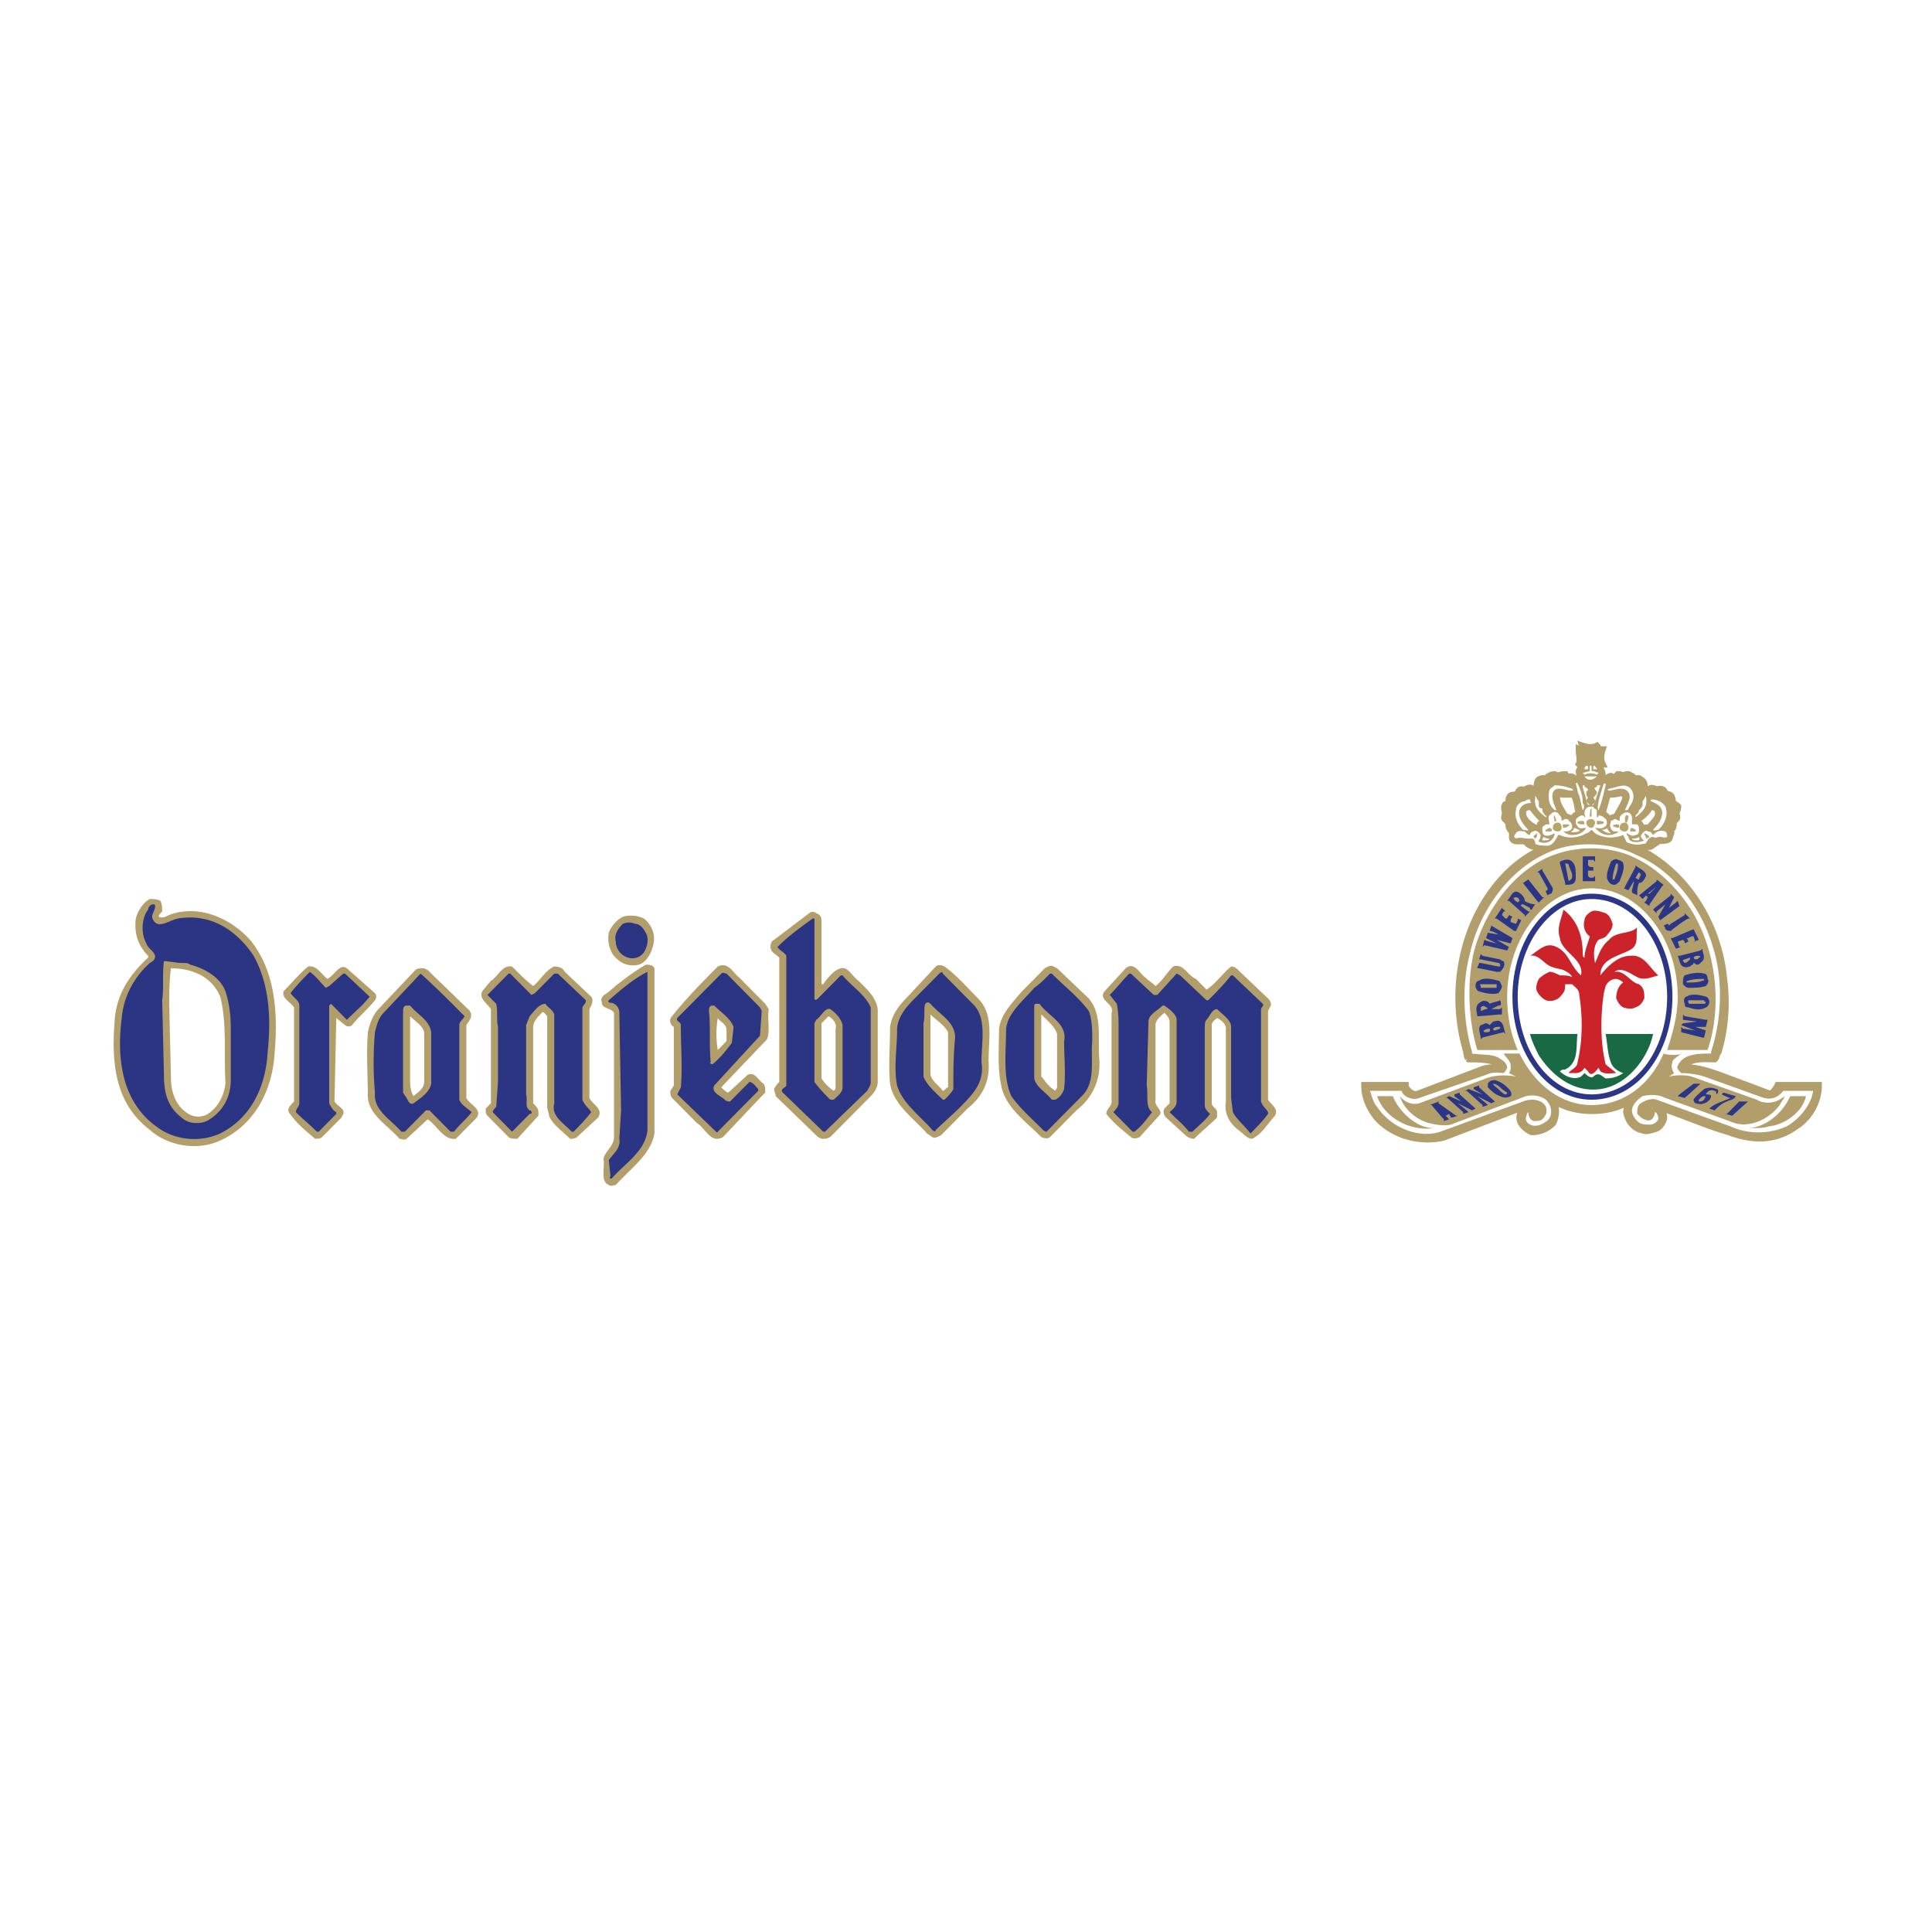<svg xmlns="http://www.w3.org/2000/svg" width="2500" height="2500" viewBox="0 0 192.756 192.756"><path fill-rule="evenodd" clip-rule="evenodd" fill="#fff" d="M0 0h192.756v192.756H0V0z"/><path d="M14.779 95.541v-.177c-1.053-1.063-1.404-2.304-1.229-3.722.176-.709.702-1.595 1.404-1.95.351 0 .702 0 1.052.177.175.354.175.709.175 1.063-.175.177-.351.354-.351.532.351.177.702 0 1.052-.177 2.807-1.063 5.964.177 8.069 2.481 2.456 3.012 2.807 7.088 2.456 11.165-.175 3.723-1.929 7.268-5.438 8.861-2.28 1.064-5.262.533-7.016-1.062-3.508-2.658-3.859-6.734-3.508-10.988.176-2.48 1.404-4.432 3.334-6.203zm2.104 4.607l.175 7.443c0 1.418.526 2.836 1.754 3.545.526.355 1.403.355 1.929 0 1.053-.709 1.579-1.771 1.754-3.012-.175-2.836.175-6.027-.526-8.686-.877-2.127-2.982-2.836-4.912-2.836-.174 1.244-.174 2.484-.174 3.546zM28.285 98.908c.877-.887 1.579-1.771 2.456-2.48.877-.178 1.403.885 1.93 1.24.701-.355 1.228-1.596 1.929-1.064l2.807 2.482c.175.178.175.531 0 .709-.702.885-1.579 1.594-2.28 2.48-.175.178-.526.178-.702 0l-.877-.709v.178l-.176 8.152c.351.531 1.053.709.877 1.24l-.175.355-1.93 1.949c-.175.178-.526.178-.702.178-1.052-.887-1.929-1.596-2.631-2.658-.175-.355.176-.709.526-1.064v-9.393c-.35-.53-1.227-.886-1.052-1.595z" fill-rule="evenodd" clip-rule="evenodd" fill="#b19e6a"/><path d="M30.916 96.959c.702.531 1.053 1.062 1.579 1.596l.351-.178 1.403-1.24h.176l2.456 2.303c-.702.887-1.579 1.596-2.28 2.305l-1.579-1.596-.175.178v9.748c.175.354.351.709.702.887v.176l-1.754 1.773h-.176c-.702-.709-1.403-1.24-2.104-1.949 0-.355.351-.533.351-.887v-9.748c0-.531-.526-.709-.877-1.24.524-.71 1.225-1.419 1.927-2.128z" fill-rule="evenodd" clip-rule="evenodd" fill="#2c3584"/><path d="M37.757 100.68l3.684-3.898c.176-.178.527-.178.877-.178l.351.178 4.21 4.076c.175.355.175.531 0 .887l-.351.531v7.268c.351.709 1.578 1.062 1.052 1.949l-2.105 2.127c-1.228.176-1.93-1.418-2.807-1.949l-2.105 1.949c-.175.176-.526 0-.702 0-1.052-1.242-2.982-2.305-3.157-4.076 0-2.127-.175-4.432 0-6.559.176-.887.527-1.772 1.053-2.305zm3.158.709v6.203c0 .533 0 1.242.351 1.773.351-.355 1.053-.709 1.053-1.418v-4.963c-.176-.709-.879-1.062-1.404-1.595zM48.983 97.846c.702-.355 1.052-1.596 2.105-1.418.702.709 1.403 1.418 2.104 1.949.702-.531 1.228-1.596 2.105-1.949.526 0 .877.176 1.052.531l2.631 2.48c.175.178.175.533 0 .887l-.176.354v8.863c.351.709 1.403 1.062.877 1.949l-2.105 1.949c-.175.178-.526.178-.702.178-.701-.709-1.754-1.418-2.104-2.305 0-.354-.176-.531-.176-.887v-9.039c-.175-.176-.351-.531-.526-.354-.351.354-.877.887-.877 1.418v7.621c.351.354.526.531.526.887v.354l-2.105 2.305c-.351 0-.702 0-.877-.178l-2.105-2.127c-.175-.178-.175-.354-.175-.709l.526-.531v-9.395c-.351-.531-1.228-1.062-.877-1.771l.879-1.062z" fill-rule="evenodd" clip-rule="evenodd" fill="#b19e6a"/><path d="M50.737 97.137h.175l2.105 2.127.351-.178 1.93-1.949h.351l2.807 2.658c0 .354-.176.354-.351.709v9.215c.175.533.702.887.877 1.242-.526.709-1.229 1.416-1.754 1.949h-.175c-.877-.887-2.105-1.596-1.754-2.836v-8.861c-.176-.533-.702-.709-.877-1.064-.702 0-1.228.887-1.579 1.24l-.351.887v6.912c.175.531-.176 1.24.351 1.596.175 0 .351.354 0 .354l-1.754 1.773-1.93-1.949c0-.178.176-.355.351-.533l.176-2.48v-5.494c-.176-.709 0-1.596-.176-2.305l-.877-.885 2.104-2.128z" fill-rule="evenodd" clip-rule="evenodd" fill="#2c3584"/><path d="M60.56 99.086c1.229-1.064 2.631-2.127 3.859-2.836.351 0 .701 0 .877.354v16.482c-.351 2.127-2.456 3.545-3.859 5.141-.176 0-.526.178-.702 0-.877-.355-.351-1.771-.526-2.658.175-.709 1.052-1.24 1.052-2.127v-12.406c-.351-.531-1.228-.355-1.228-1.062-.174-.357.176-.71.527-.888zM62.139 91.465c.526-.177 1.403-.177 2.104.177.877.709 1.229 1.772.877 2.836-.175.708-.701 1.594-1.403 1.772s-1.579 0-2.105-.532c-.702-.532-1.053-1.595-.877-2.658.176-.532.703-1.241 1.404-1.595z" fill-rule="evenodd" clip-rule="evenodd" fill="#b19e6a"/><path d="M60.736 99.795c1.228-1.064 2.456-2.127 3.859-2.836v15.773c-.175 2.127-2.28 3.367-3.508 4.785-.175.178-.351 0-.175-.178l-.175-1.594c.526-.709 1.228-1.242 1.053-2.127l.175-2.836-.175-9.748a.978.978 0 0 0-.527-.887c-.177-.174-.703.001-.527-.352zM62.139 92.174a1.486 1.486 0 0 1 1.228 0c.526 0 .877.532 1.053.886.351.531.175 1.418-.176 1.949-.351.532-1.052.709-1.578.532-.702-.177-1.228-.886-1.228-1.595-.176-.709.175-1.24.701-1.772z" fill-rule="evenodd" clip-rule="evenodd" fill="#2c3584"/><path d="M67.05 101.389c1.403-1.771 2.982-3.367 4.561-4.961 1.053-.532 1.579.709 2.105 1.062l2.631 2.658.351.531c-.175 1.064.176 2.127-.175 3.014l-4.561 4.785c.175.178.526.531.702.531l1.93-1.771c.702-.355 1.052.531 1.579.887.175.176.175.531.175.885l-.526.533-3.684 3.898c-1.228.709-1.754-.887-2.631-1.418l-2.456-2.48c-.175-.178-.175-.533-.175-.709l.351-.533v-5.848c-.352-.178-.527-.709-.177-1.064zm4.561 3.369l.877-.887v-1.064c0-.709-.702-.885-.877-1.24a9.763 9.763 0 0 0 0 3.191zM77.224 93.769l3.508-2.659c.175-.177.526-.177.702 0 .526.178.526.532.526.887V98.2h.175c.351-.531 1.052-1.418 1.754-1.596.702-.176 1.052.709 1.754 1.242.702.709 1.754 1.594 1.929 2.834v7.268c0 .531-.351 1.062-.702 1.418l-4.034 4.076c-.351.178-.526.178-.877.178l-.351-.178-4.21-4.076c0-.178-.175-.531-.175-.709.175-.355.351-.531.526-.709V95.541c-.351-.354-.877-.532-.877-1.063.002-.178.002-.532.352-.709zm4.736 8.329v5.494a4.12 4.12 0 0 0 1.228 1.242c.176-.178.176-.178.176-.355v-5.848c.175-.533-.351-1.064-.702-1.242l-.702.709zM127.217 111.314c-.703.709-1.229 1.771-2.281 2.305-.525 0-.877-.533-1.402-.887-.879-.709-1.404-1.596-1.229-2.836v-7.266c0-.533-.527-.887-.877-1.064-.176.178-.527.355-.527.709v7.799c0 .354.527.531.527.887v.531c-.701.709-1.578 1.418-2.281 2.127-.35 0-.701-.178-.877-.355l-1.93-1.771c-.174-.178-.35-.531-.174-.887l.525-.531v-8.152c0-.355-.352-.709-.525-.887-.352.354-.879.709-.879 1.24v7.443c-.174.709.879 1.064.352 1.596l-1.93 2.127c-.35.178-.701.178-.877 0-.877-.709-1.754-1.418-2.455-2.305 0-.531.525-.709.525-1.24v-8.861c.352-.887-1.402-1.24-.701-2.127l2.105-2.305c.877-.708 1.402.533 1.93.887.35.355.701.531 1.051.887.703-.531 1.053-1.24 1.756-1.949 1.051-.355 1.402.885 2.279 1.24l1.053 1.062c.877-.531 1.578-1.594 2.455-2.303.352 0 .527.176.703.354l2.98 2.836c.352.355.352.709.176.887l-.176.354v8.861c.352.532 1.053.885.704 1.594z" fill-rule="evenodd" clip-rule="evenodd" fill="#b19e6a"/><path d="M126.514 111.137c-.525.709-1.053 1.24-1.754 1.949-.525-.709-1.402-1.416-1.754-2.125l-.176-1.418v-7.09c0-.709-.877-1.24-1.402-1.773-.527 0-.701.709-1.053 1.064-.176.178-.176.531-.176.887v7.621c0 .354.176.531.527.885-.527.709-1.229 1.24-1.756 1.773h-.35c-.527-.709-1.229-1.24-1.93-1.949.352-.355.701-.533.701-1.064v-8.152c0-.531-.701-1.064-1.227-1.418h-.176c-.527.531-1.404.887-1.404 1.596l-.176 6.379c.176.887-.174 2.127.527 2.66-.527.709-1.053 1.416-1.754 1.949h-.176l-1.93-1.949c.176-.178.525-.533.525-.887v-7.443c0-.887 0-1.596-.174-2.482l-.703-.885c.703-.709 1.229-1.418 1.93-2.127h.176l2.281 2.127h.35l1.93-2.127.352.176 2.631 2.482h.176c.877-.887 1.578-1.596 2.279-2.482h.176l2.982 2.836c.176.178-.176.355-.176.531v9.217c.176.531.527.709.701 1.064v.175h.003z" fill-rule="evenodd" clip-rule="evenodd" fill="#2c3584"/><path d="M107.395 110.783l-2.631 2.658c-.176.178-.525.178-.877 0-1.578-1.596-3.684-3.014-4.035-5.316-.35-1.773-.176-3.723-.176-5.494.176-1.418 1.229-2.482 2.281-3.723l2.281-2.305c.35-.176.525-.354.877-.176l.35.176 3.158 3.014c1.402 1.596.877 4.076 1.053 6.025.174 2.128-.703 3.901-2.281 5.141zm-1.93-2.304v-5.316c-.176-.709-1.053-1.418-1.578-1.949v6.203l.176.176c.35.533.701.887 1.227 1.242-.001-.179.175-.179.175-.356zM96.519 110.605l-2.631 2.658c-.351.178-.702.355-.877.178l-.526-.355c-1.228-1.416-3.333-2.834-3.684-4.961-.175-1.773 0-3.723 0-5.672.176-1.24.877-2.127 1.754-3.014l2.807-3.012c.176-.178.526-.178.877 0 1.228.885 2.456 2.303 3.509 3.367 1.402 1.594.877 3.898.877 6.025.174 1.951-.527 3.546-2.106 4.786zm-1.93-2.126v-5.494c-.351-.709-1.228-1.24-1.754-1.771v6.025c.176.709.877 1.062 1.228 1.596.176-.001.352-.356.526-.356z" fill-rule="evenodd" clip-rule="evenodd" fill="#b19e6a"/><path d="M14.954 96.072c.351-.177.526-.354.526-.708-.175-.532-.701-.709-.877-1.241-.526-.886-.526-2.481.176-3.367 0-.177.175-.532.526-.532.175 0 .175.177.175.177 0 .532-.526.886-.175 1.417.526.887 1.579 0 2.456-.177 3.157-.532 5.789 1.063 7.543 3.722 1.578 2.835 1.754 6.203 1.403 9.57-.176 3.367-1.579 6.559-4.736 8.152-1.93.887-4.385.709-6.139-.531-3.684-2.48-4.21-6.912-3.684-10.988.175-2.127 1.227-4.076 2.806-5.494zm1.228 3.723l.175 7.443c0 1.771.351 3.189 1.754 4.254.702.709 2.105.709 2.806.178 1.404-.887 2.105-2.305 2.105-3.9v-5.316c0-1.24-.176-2.48-.526-3.545-.526-1.418-2.105-2.305-3.508-2.658-.175-.178-.526-.178-.877-.178-.526 0-1.228-.177-1.754-.177-.175 1.241 0 2.659-.175 3.899zM108.096 109.188l-3.684 3.723s-.174 0-.35-.178c-1.053-1.062-2.281-2.127-3.158-3.367-.877-1.949-.525-4.432-.525-6.734.176-1.596 1.754-2.836 2.807-4.076.525-.355 1.053-.887 1.578-1.418h.176c1.227 1.24 2.631 2.303 3.684 3.721.35.887.35 1.949.35 3.014-.175 1.77.35 3.897-.878 5.315zm-1.93-.532c.176-1.596 0-3.189 0-4.785.352-1.773-1.578-2.482-2.455-3.723h-.35c-.176 0-.176.178-.176.355v7.088c.176.887 1.227 1.418 1.754 2.127h.35c.352-.175.703-.53.877-1.062zM38.284 101.035l3.508-3.723.176-.176c1.578 1.418 2.981 2.836 4.385 4.252-.175.355-.526.533-.526.887v7.443c.176.533.877.887 1.228 1.242-.526.709-1.228 1.24-1.754 1.949h-.351l-2.104-2.127h-.351l-2.105 2.127h-.351c-1.053-1.24-2.807-2.127-2.631-3.9a34.638 34.638 0 0 1 0-6.025c.174-.709.349-1.418.876-1.949zm1.929 0v7.975l.351.533c.175.354.351.709.702.531.702-.531 1.579-1.064 1.754-1.949v-5.141c-.175-1.24-1.403-1.771-2.105-2.658h-.351c-.351 0-.351.354-.351.709zM71.962 97.137c.175-.178.351 0 .526 0l3.333 3.367.176.354-.176 2.482-4.561 4.961c-.351.709.702 1.064 1.053 1.418.175.178.351.178.526.178l1.929-1.949c.351 0 .702.531.877.709v.178l-4.035 4.076c0 .176-.175 0-.175 0l-3.859-3.723.351-.709c.176-1.949 0-4.076 0-6.203 0-.354-.526-.354-.351-.709l4.386-4.43zm-1.228 3.72c.176 1.596 0 3.367.176 5.141-.176 0 0 .176.175.176.702-.531 1.404-1.416 1.93-2.125l.176-1.596c-.351-.887-1.228-1.418-1.93-2.127h-.176c-.351 0-.351.354-.351.531zM77.575 94.478c1.053-1.064 2.281-1.95 3.508-2.836h.175v7.975c0 .178.176.178.351 0l2.28-2.305h.175c.877 1.064 2.281 1.951 2.807 3.191v7.443c0 .354-.175.531-.351.887l-4.21 4.076h-.175l-4.035-3.9c-.351-.354.351-.531.351-.709V95.364c-.174-.355-.701-.532-.876-.886zm3.683 7.62v5.85c.526.709 1.053 1.24 1.579 1.771h.351c.351-.354.877-.709.877-1.24v-6.203c-.175-.709-.701-1.24-1.228-1.596-.526-.176-.877.709-1.403 1.064l-.176.354zM95.467 110.783l-2.105 1.949c0 .178-.175.178-.351 0-1.228-1.418-2.982-2.658-3.508-4.432-.351-1.771 0-3.721 0-5.494 0-1.418 1.052-2.48 1.929-3.367l2.28-2.303c.176-.178.351-.178.351 0l3.157 3.189c1.229 1.418.701 3.723.701 5.672.352 2.128-1.05 3.368-2.454 4.786zm-.351-2.127c0-1.596 0-3.367.176-5.141 0-1.594-1.579-2.303-2.456-3.367-.175-.176-.351-.176-.526 0-.175.531 0 1.24-.175 1.949v5.318c.351.885 1.228 1.594 1.929 2.303h.175c.35-.353.701-.708.877-1.062z" fill-rule="evenodd" clip-rule="evenodd" fill="#2c3584"/><path d="M146.336 104.934c-1.754-5.848-.527-12.583 3.332-17.014 1.229-1.417 2.631-2.481 4.211-3.19-.176 0-.527-.177-.703-.354-.174.177-.701 0-.701-.177l-.176-.177c-.35-.354-1.402.177-1.402-.531 0-.355 0-.532.176-.709h-.352c-.176-.178-.176-.354-.176-.532v-.177c-.176-.177-.35-.177-.35-.354-.176-.178 0-.354 0-.532 0-.354-.176-.532 0-.886.174 0 .35-.177.35-.177 0-.354 0-.532.176-.709.176 0 .352-.177.527 0 0-.177.174-.532.35-.532.176-.177.352 0 .527 0 .174-.177.525-.354.701-.177 0 0 .176 0 .176.177.174 0 .35-.177.35-.354s0-.531.176-.709c.352-.177.525-.177.701 0 .176-.177.176-.354.352-.354.176-.177.35-.177.525-.177s.352.177.352.177c.176-.177.525-.177.701-.177 0 .177.176.177.176.354a.527.527 0 0 1 .701 0c.176.354.527 0 .701.354 0 0 .176 0 .352-.178-.352-.177-.525-.531-.525-.886.174-.354.35-.532.525-.709-.176 0-.352.177-.525 0 .174-.354 0-.886 0-1.418.174 0 .35.177.525.177 0-.177-.176-.354-.176-.532.527.177 1.053.177 1.404 0 .174.177 0 .354 0 .532.174 0 .35-.177.525-.177-.176.532-.176 1.063 0 1.418 0 .177-.176 0-.176 0h-.35c.174 0 .174.177.174.177.176.354.352.532.352.887-.176.177-.176.354-.352.531 0 .178.176.178.352.178 0-.178.176-.178.352-.178.176-.177.35-.354.525-.354l.352.178c0-.178.176-.354.35-.354.176 0 .352 0 .527.177.176-.177.35-.177.525-.177s.352 0 .352.177c.175.175.175.175.175.352.35-.177.525-.177.701 0 .352.178.352.532.352.886 0 0 .174.177.35.177 0-.177.352-.354.527-.177.174 0 .174 0 .35.177.176-.177.527-.177.701 0 0 .177.176.354.176.354.176 0 .352 0 .527.177s.176.532.176.709c.174 0 .35.177.525.354 0 .177 0 .354-.176.532 0 .354.176.531 0 .709 0 .177-.35.177-.35.354.174.177 0 .531 0 .531-.176.178-.352.178-.352.178 0 .177 0 .177.176.354 0 .177 0 .532-.176.532-.352.354-1.229 0-1.229.354 0 .177-.35.354-.525.354-.176.177-.352 0-.527 0-.174.177-.701.354-.701.354 4.912 2.481 7.895 7.621 8.42 12.76.352 2.482.176 5.141-.525 7.443-.176.178-.176.533-.352.709-1.053 0-2.281-.176-3.158.709 0 0 0 .178.176.178 1.229 0 2.281.354 3.334.709l4.734 1.771c.352.178.703.178.879-.176.174-.178.35-.355.35-.533h4.035c0 1.596-.877 3.191-2.281 4.076-1.754 1.242-3.859 1.596-6.666.533-2.455-.709-4.734-1.773-7.016-2.482.176.178.525.533.525 1.064 0 .354-.35.885-.701 1.062-.525.178-1.053.355-1.402.178-.877-.178-1.404-.887-1.58-1.771 0-.355.176-.709.176-1.064-2.104 1.24-5.438 1.24-7.543-.178a2.648 2.648 0 0 1 0 2.305 2.89 2.89 0 0 1-2.104.887c-.352-.178-.701-.355-1.053-.887a1.134 1.134 0 0 1 0-1.062c.176-.178.176-.355.352-.533h-.176l-7.895 3.014c-2.104.531-4.91 0-6.664-1.949-.703-.887-1.229-1.949-1.229-3.191h4.035c0 .355.701 1.064 1.227.887l6.49-2.48c.527-.178 1.053-.178 1.754-.178.176 0 0-.178 0-.355-.877-.531-2.104-.531-3.156-.531.001-.175-.175-.353-.175-.708zm19.119-23.926c0-.354-.352-.532-.701-.532 0 0-.176-.177-.176 0-.176.532-.877 1.063-1.402 1.418 0 .177.174.177.174.177.352.177.352.354.527.709.176-.178.35-.178.701-.178.352-.53 1.053-1.062.877-1.594zm-3.332-1.772c-.176 0-.176-.177-.352-.177-.525.177-1.053.177-1.402.177-.176.709-.352 1.241-.527 1.95.352.177.527.354.701.709 0-.177.176-.177.176-.177.176-.178.352-.178.527-.178l.701-1.24c.176-.355.35-.71.176-1.064zm-4.561 1.95c-.176-.709-.176-1.241-.527-1.95h-1.053c-.35 0-.525-.177-.701 0v.177c0 .886.525 1.418.877 2.126h.176c.176 0 .352.178.525.178.176 0 .352-.178.352-.354l.351-.177zm-3.333.886c-.525-.532-1.053-1.063-1.402-1.595-.352 0-.701 0-.877.354-.176.708.35 1.241.877 1.595.176.177.525.177.877.354v-.532c.175-.176.349-.176.525-.176z" fill-rule="evenodd" clip-rule="evenodd" fill="#b19e6a"/><path d="M146.336 104.934c-1.754-5.848-.527-12.583 3.332-17.014 1.229-1.417 2.631-2.481 4.211-3.19 0 0-.527-.177-.703-.354-.174.177-.701-.177-.701-.177l-.176-.177c-.35-.354-1.402.177-1.402-.531 0-.355 0-.532.176-.709h-.352c-.176-.178-.176-.532-.176-.532v-.177l-.35-.354c-.176-.178 0-.354 0-.532 0-.354-.176-.532 0-.886l.35-.177c0-.354 0-.532.176-.709 0 0 .352-.177.527 0l.35-.532c.176-.177.527 0 .527 0 .174-.177.525-.354.701-.177l.176.177s.35-.177.35-.354c0 0 0-.531.176-.709.352-.177.525-.177.701 0 .176-.177.176-.354.352-.354.176-.177.525-.177.525-.177l.352.177c.176-.177.701-.177.701-.177l.176.354a.527.527 0 0 1 .701 0c.176.354.527 0 .701.354 0 0 .176 0 .352-.178-.352-.177-.525-.531-.525-.886.174-.354.35-.532.525-.709-.176 0-.352.177-.525 0 .174-.354 0-.886 0-1.418 0 0 .35.177.525.177l-.176-.532c.527.177 1.053.177 1.404 0 .176.177 0 .532 0 .532s.35-.177.525-.177c-.176.532-.176 1.063 0 1.418h-.526l.176.177c.174.355.35.532.35.887-.176.177-.176.354-.35.531 0 0 .174.178.35.178l.352-.178c.176-.177.35-.354.525-.354l.352.178.35-.354c.176 0 .352 0 .527.177.176-.177.35-.177.525-.177l.352.177c.175.175.175.175.175.352.35-.177.525-.177.701 0 .352.178.352.532.352.886l.35.177s.352-.354.527-.177c.174 0 .174 0 .35.177.176-.177.527-.177.701 0l.176.354s.352 0 .527.177.176.709.176.709.35.177.525.354c0 0 0 .354-.176.532 0 .354.176.531 0 .709l-.35.354c.174.177 0 .531 0 .531-.176.178-.352.178-.352.178s0 .177.176.354l-.176.532c-.352.354-1.229 0-1.229.354l-.525.354c-.176.177-.527 0-.527 0-.174.177-.701.354-.701.354 4.912 2.481 7.895 7.621 8.42 12.76.352 2.482.176 5.141-.525 7.443-.176.178-.176.533-.352.709-1.053 0-2.281-.176-3.158.709l.176.178c1.229 0 2.281.354 3.334.709l4.734 1.771c.352.178.703.178.879-.176.174-.178.35-.533.35-.533h4.035c0 1.596-.877 3.191-2.281 4.076-1.754 1.242-3.859 1.596-6.666.533-2.455-.709-4.734-1.773-7.016-2.482.176.178.525.533.525 1.064 0 .354-.35.885-.701 1.062-.525.178-1.053.355-1.402.178-.877-.178-1.404-.887-1.58-1.771 0-.355.176-.709.176-1.064-2.104 1.24-5.438 1.24-7.543-.178a2.648 2.648 0 0 1 0 2.305 2.89 2.89 0 0 1-2.104.887c-.352-.178-.701-.355-1.053-.887a1.134 1.134 0 0 1 0-1.062c.176-.178.176-.355.352-.533h-.176l-7.895 3.014c-2.104.531-4.91 0-6.664-1.949-.703-.887-1.229-1.949-1.229-3.191h4.035c0 .355.701 1.064 1.227.887l6.49-2.48c.527-.178 1.053-.178 1.754-.178v-.355c-.877-.531-2.104-.531-3.156-.531.001.001-.175-.353-.175-.708zm19.119-23.926c0-.354-.352-.532-.701-.532 0 0-.176-.177-.176 0-.176.532-.877 1.063-1.402 1.418l.174.177c.352.177.352.354.527.709.176-.178.35-.178.701-.178.352-.53 1.053-1.062.877-1.594zm-3.332-1.772l-.352-.177c-.525.177-1.053.177-1.402.177-.176.709-.352 1.241-.527 1.95.352.177.527.354.701.709l.176-.177c.176-.178.527-.178.527-.178l.701-1.24c.176-.355.35-.71.176-1.064zm-4.561 1.95c-.176-.709-.176-1.241-.527-1.95h-1.053c-.35 0-.525-.177-.701 0v.177c0 .886.525 1.418.877 2.126h.176l.525.178.352-.354.351-.177zm-3.333.886c-.525-.532-1.053-1.063-1.402-1.595-.352 0-.701 0-.877.354-.176.708.35 1.241.877 1.595.176.177.525.177.877.354v-.532c.175-.176.525-.176.525-.176z" fill="none" stroke="#b19e6a" stroke-width=".701" stroke-miterlimit="2.613"/><path d="M146.861 104.934c-.877-3.012-1.053-6.734-.174-9.924.877-3.899 3.682-8.152 7.717-9.925 2.631-1.241 6.314-1.063 8.771.177 3.857 1.595 6.664 5.494 7.717 9.216 1.053 3.19.877 7.266-.176 10.456v.178c-1.227 0-2.807 0-3.332 1.24-.176.178.176.531.352.709.877 0 1.928.178 2.807.531l5.438 1.951c.701.176 1.402 0 1.93-.709h2.98c-.174 1.418-1.402 2.836-2.631 3.543-1.578.709-3.684.887-5.613 0l-7.367-2.658c-.35-.176-1.053 0-1.578.355-.352.178-.352.709-.352 1.062.176.178.527.533.703.533.35.176.701.176.877-.178.174-.178.174-.355.174-.531.176 0 .352.354.352.709a.963.963 0 0 1-.877.531c-.525 0-.877 0-1.229-.355-.35-.354-.525-.709-.525-1.062 0-.531.525-1.064 1.053-1.418.701-.178 1.578-.178 2.279.178l6.842 2.48c1.578.531 3.508-.354 4.561-1.771.176-.355.352-.533.525-.887-.525.354-1.227.887-2.455.531l-.352-.178-6.49-2.303c-.525-.178-1.578-.178-2.279 0l.525-.355c-.174-.178-.35-.709-.174-1.062 0-.355.525-.531.877-.887 0 .178-1.404.178-1.756 0-1.402 3.189-4.033 5.141-7.191 5.141-2.982 0-5.613-1.951-7.191-5.141h-1.578c.176.355.701.709.701 1.24 0 .178 0 .531-.176.709l.703.355c-.879-.178-2.105-.178-2.982.176l-6.666 2.482c-.525.178-1.402 0-1.93-.709.352 1.24 1.578 2.305 2.807 2.658.701.178 1.578.354 2.281.178l7.016-2.658c.701-.355 1.754-.355 2.455.176.352.355.527.709.527 1.242 0 .531-.352.885-.703 1.062-.525.354-1.051.354-1.402.178-.352-.178-.525-.531-.352-.887 0 0 0-.178.176-.354 0 0 0 .709.527.885.35 0 .701 0 .877-.176.35-.355.525-.709.35-1.242-.35-.709-1.402-.885-2.279-.531l-8.244 3.014c-2.105.709-4.912-.355-6.314-2.482-.352-.354-.527-1.062-.703-1.594h3.158c0 .354.877 1.062 1.754.709l6.666-2.305c.701-.355 1.402-.178 1.754-.178.176-.178.176-.178.35-.531 0-.355-.35-.709-.701-.887-.701-.531-1.754-.354-2.807-.531v-.176h-.003z" fill-rule="evenodd" clip-rule="evenodd" fill="#fff"/><path d="M165.631 83.49c-.176 0-.527.177-.701 0-.176 0-.527.177-.527.354-.176.177-.176.354-.35.354h-.176c-.527.177-1.229 0-1.58-.177l-.35-.709c-.877.354-1.93.354-2.807-.177l-.352-.354c-.176.177-.35.354-.525.354-.877.532-1.93.532-2.631.177h-.176c-.176.354-.527 1.063-1.053 1.063-.352 0-.877 0-1.229-.177 0-.354-.174-.532-.35-.532h-.352c-.35 0-.877-.177-1.227 0l-.176-.177c0-.178.176-.355.176-.355.174-.354.701-.177.877-.177.174.177.35.354.525.354 0-.177.176-.354.352-.354.174-.177.525 0 .701.354 0 .178 0 .354-.176.532 0 .177 0 .177.176.177.35.177.877 0 1.053-.177.174-.177.35-.354.35-.709-.35.177-.701.355-1.053.177-.174-.177-.174-.354-.174-.709 0-.177.174-.177.35-.354h.352c0-.354-.176-.709 0-.886.176-.177.35-.354.525-.354.352 0 .352.177.527.354.174.177.174.354.174.532.176 0 .176-.177.352-.177s.352 0 .352.177c.35.177.35.532.35.708-.174.354-.525.354-.877.354.176.177.527.354.877.354.527 0 1.053-.177 1.404-.709-.352 0-.701.178-.877-.177-.176-.178-.176-.354-.176-.532s.176-.355.525-.532c.176 0 .352 0 .352.177.176 0 0-.177 0-.354s0-.354.176-.532.35-.177.701-.177c0 .177.176.177.352.354v.708s.174 0 .174-.177c.352 0 .527.177.703.354.176.177.176.531 0 .709-.352.354-.703.177-1.053.177l.176.178c.525.531 1.227.709 1.93.354 0 0 .174 0 .174-.177h-.35c-.176 0-.352-.177-.352-.354-.176-.177 0-.531 0-.708.176 0 .352-.177.352-.177.176 0 .35.177.525.177 0-.355 0-.532.352-.709.176-.177.525-.177.701 0s.176.354.176.532v.531h.525c.176.178.176.354.176.532 0 .177 0 .531-.35.531-.352.178-.527 0-.879-.177 0 .177 0 .177.176.355 0 .354.352.531.703.531.174 0 .525 0 .877-.177-.176 0-.176-.177-.352-.354 0-.178.176-.355.176-.355.176-.177.35-.354.525-.177.352 0 .352.177.527.354.35-.354.701-.531 1.227-.354.176.177.176.354.176.532-.174.18-.523.003-.699.003z" fill-rule="evenodd" clip-rule="evenodd" fill="#fff"/><path d="M165.455 82.781c-.176 0-.352.177-.525 0 .525-.532 1.051-1.241.877-1.95-.176-.532-.703-.709-1.053-.886-.176 0 0-.177 0-.177.525 0 1.053.177 1.402.709.352.886-.176 1.772-.525 2.126l-.176.178zM163.176 81.54v-.177l.174-.177c.176-.177.176-.354.176-.354.176-.177.352-.354.352-.532v-.354c.176-.177.176-.354.35-.532v.177c.174.886-.351 1.417-1.052 1.949zM163.35 83.844c-.174 0-.525 0-.525-.177.176 0 .525 0 .701-.177-.001.177.175.354-.176.354zM162.473 80.654c0 .177-.176.177-.35.177.174-.532.701-1.241.35-1.772-.525-.709-1.402-.177-1.93-.177-.174 0-.174-.177 0-.177.877-.177 1.754-.708 2.281.177.352.708 0 1.24-.351 1.772zM159.842 82.781c.352 0 .527-.178.527-.178 0 .178.174.354.35.532-.35 0-.701-.177-.877-.354zM159.49 80.831c-.174-.177 0-.709 0-.886.176-.709.352-1.241.527-1.772h.176v.177c-.175.709-.351 1.595-.703 2.481zM159.141 79.945c0-.177-.176-.354-.176-.354.176-.177.352-.354.352-.532s-.176-.177-.176-.354c-.176 0 0-.177.176-.177v-.177h.35c-.177.53-.526 1.594-.526 1.594zM158.965 80.299h-.176s.352-.177.352-.354l-.176.354zM158.439 80.299l-.176-.354.35.354h-.174zM158.264 79.945c0-.532-.352-1.063-.352-1.595h.176v.177c.176 0 .352.177.352.354-.176 0-.176.177-.176.177 0 .177 0 .354.176.532-.001 0-.176.178-.176.355zM157.912 80.831c-.176-.532-.176-.886-.35-1.418-.176-.354-.176-.709-.352-1.241 0 0 .176-.177.176 0 .35.709.525 1.241.525 1.95.177.177.177.532.001.709zM157.562 82.958c-.176 0-.527.177-.877 0 .174 0 .35-.177.35-.354.176 0 .352.178.527.178v.176zM156.859 78.881c-.701 0-1.578-.532-1.93.177-.174.709.176 1.241.352 1.772-.176 0-.176 0-.352-.177-.35-.354-.525-1.063-.35-1.772 0-.177.35-.354.525-.532.701 0 1.229.177 1.754.354.001.001.177.178.001.178zM154.053 83.844h-.174c0-.177 0-.177.174-.354.176.177.352.177.527.177 0 .177-.351.177-.527.177zM154.229 81.54c-.701-.531-1.227-1.063-1.053-1.949v-.177c.176.177.176.354.352.532v.532c.176.177.176.177.352.177 0 .177 0 .354.174.532-.001.176.35.176.175.353zM152.65 80.122c-.352 0-.877.177-1.053.709-.176.708.352 1.417.877 1.95 0 .177-.35 0-.525 0-.527-.532-.877-1.241-.701-1.95 0-.532.525-.886.877-.886.174-.177.35-.177.525-.177 0 .177.176.354 0 .354zM158.088 77.463h1.229c-.352.355-.878.533-1.229 0zM158.088 77.287a1.481 1.481 0 0 1 1.229 0l.174-.178-.525-.177h-.176V76.4h-.176v.532l-.701.177.175.178z" fill-rule="evenodd" clip-rule="evenodd" fill="#fff"/><path d="M158.439 76.578v.177h-.352c0-.177 0-.177.176-.354.176-.001.176-.001.176.177zM158.965 76.578v.177h.352c0-.177-.176-.177-.176-.354-.176-.001-.176-.001-.176.177z" fill-rule="evenodd" clip-rule="evenodd" fill="#fff"/><path d="M162.297 82.072s-.174 0-.174-.177v-.355c.174-.177 0-.354.174-.177h.176c0 .177 0 .354-.176.709zM153.176 83.667l-.174-.177c0-.178.174-.178.35-.355v.177c0 .178 0 .178-.176.355zM158.789 82.603c.176 0 .352-.354.352-.531 0-.177-.176-.354-.352-.354-.35 0-.525.177-.525.354s.175.531.525.531zM162.123 82.958c.174 0 .35-.177.35-.354 0-.354-.176-.531-.35-.531-.352 0-.527.177-.527.531 0 .177.175.354.527.354zM160.018 82.072c0 .177-.527.177-.701.177v-.354c.173 0 .701 0 .701.177zM156.51 82.249c.176.178-.352.354-.527.354 0 0-.176-.354 0-.354h.527zM154.229 82.958c-.176-.177.352-.354.352-.354.176 0 .35.178.176.354h-.528zM155.457 82.958c.176 0 .35-.177.35-.354 0-.354-.174-.531-.35-.531-.352 0-.527.177-.527.531 0 .177.175.354.527.354zM155.105 81.363l.176.532s-.176.177-.176 0c0 0-.175-.532 0-.532zM158.789 80.654v.709c0 .177-.176.177-.176 0 0 0 0-.709.176-.709zM160.895 82.426c0-.178.525-.178.525-.178.176 0 .176.354 0 .354l-.525-.176zM157.387 82.072c0-.177.525-.177.525-.177.176 0 .176.354.176.354-.176 0-.701 0-.701-.177zM163.176 82.958h-.527c0-.177 0-.354.176-.354-.001-.001.525.177.351.354zM164.053 83.135c.174 0 .35.177.525.355 0 0-.176.177-.352.177.001-.177-.173-.355-.173-.532z" fill-rule="evenodd" clip-rule="evenodd" fill="#b4a66c"/><path d="M180.189 109.365c-.352 1.596-2.105 2.836-3.684 3.012-.525.178-1.229.178-1.93.178 1.754-.178 3.334-1.594 4.035-3.189h1.579v-.001zM138.969 109.365c.525 1.418 2.279 3.189 4.033 3.189-2.279.355-4.91-1.062-5.611-3.189h1.578z" fill-rule="evenodd" clip-rule="evenodd" fill="#b19e6a"/><path d="M158.789 109.719c4.561 0 8.07-4.607 8.07-10.279 0-5.67-3.51-10.279-8.07-10.279-4.385 0-7.893 4.608-7.893 10.279s3.508 10.279 7.893 10.279z" fill-rule="evenodd" clip-rule="evenodd" fill="#2c3686"/><path d="M158.789 109.188c4.211 0 7.543-4.254 7.543-9.748 0-5.316-3.332-9.747-7.543-9.747-4.033 0-7.367 4.431-7.367 9.747 0 5.494 3.334 9.748 7.367 9.748z" fill-rule="evenodd" clip-rule="evenodd" fill="#fff"/><path d="M157.912 95.187s0 .354.176.354c0-.709.352-1.418.525-2.127-.525-.354-.701-1.063-.525-1.595 0-.354.352-.709.701-.886.352-.177.877 0 1.404.177.35.178.525.532.701 1.064 0 .354-.176.709-.525 1.063-.176.354-.527.354-.879.532-.525.531-.525 1.595-.35 2.303.35-.708.525-1.594 1.402-2.303.703-.886 2.105-.532 2.807-1.241-.174.709.176 1.595-.525 2.127-1.053.709-3.158.886-3.158 2.658.703-.885 1.754-1.949 2.982-1.949 1.404-.177 1.93 1.24 2.807 1.949-.701.178-1.402.533-2.105.178-.701-.354-1.578-1.062-2.279-.531 1.053-.178 1.578 1.062 2.455 1.24.527.355.527.887.527 1.418-.176.355-.352.709-.877.887-.352.176-.703.176-1.229 0-.352-.178-.527-.531-.701-.887 0-.531.174-1.24.701-1.596-.176-.176-.527-.354-.701-.354-.527 0-.877.354-1.053.709l-.176.709c-.352 2.303-.352 4.963.176 7.088.35.355.701.533 1.053.887-.527 0-1.053.178-1.58-.178l-.176-.354c-.174.178-.701 1.062-1.051.354l-.352-.354c-.176.354-.525.531-.877.531h-.701c.176-.354.877-.531.877-1.062.525-2.127.525-4.609.176-6.734 0-.533-.352-.709-.703-1.064h-.701c0 .355 0 .709-.352 1.064-.35.531-1.051.709-1.578.531a2.13 2.13 0 0 1-.877-.887c-.176-.354 0-.887.176-1.24.352-.355.701-.531 1.053-.709.35 0 .701.178 1.053.354.525 0 .877 0 1.227.178-.174-.354-.525-.531-.877-.709-.525-.178-1.053-.178-1.578-.531-.525-.354-1.053-1.063-1.754-.886.877-.532 1.578-1.418 2.631-.886 1.229.531 1.404 1.95 2.455 2.834.352-1.594-1.93-2.303-2.104-3.721-.352-1.063.174-1.949.35-2.835 1.404 1.062 1.929 2.657 1.929 4.43z" fill-rule="evenodd" clip-rule="evenodd" fill="#cc2229"/><path d="M157.387 103.162c-.176 1.24.176 2.836-1.229 3.545-.176 0-.352 0-.525.176.525.533 1.402.887 2.104.533l.352-.355c.352.355.701.531.877.355.525-.533.877 0 1.229.176a2.94 2.94 0 0 0 1.754-.531c-.527-.178-1.053-.531-1.229-1.062-.35-.887-.35-1.949-.525-2.836h4.736c-.527 2.48-2.633 5.139-5.264 5.494-2.631.354-4.736-1.24-6.139-3.367-.352-.709-.701-1.418-.877-2.127h4.736v-.001z" fill-rule="evenodd" clip-rule="evenodd" fill="#186944"/><path d="M150.721 109.365a1.105 1.105 0 0 1-1.053 0c-.525-.178-.877-.531-1.227-.887v-.354c.174-.355.525-.355.701-.355.701.178 1.053.531 1.402.887.177.178.352.532.177.709zm-.352-.355l-.525-.354c-.176-.178-.525-.531-.877-.531 0 .176.352.354.525.531.176.178.527.531.703.531 0 .001.174.001.174-.177zM146.861 110.783l-1.402-.709.877.709.176.178-.528.176v-.176l-1.578-1.418h-.176l.352-.178 1.227.531-.702-.531v-.177l.528-.178v.178l1.578 1.417-.352.178zM144.932 111.492h-.174l-.176-.355-.352.178.176.178.176.178-.527.176v-.176l-.174-.178-1.053-1.24h-.176l.877-.355v.178l1.754 1.24h.176l-.527.176zm-.877-.531l-.525-.533.525.533zM172.297 109.896c-.527.178-.877.531-1.229.887l-.525-.178c.525-.531 1.402-.709 2.104-1.062-.176 0-.877-.355-.877-.355l.176-.178 1.229.355c-.177.354-.529.354-.878.531zM170.016 109.365c-.176 0-.352.178-.525.354v.178c.174 0 .35 0 .525-.178 0-.176.351-.354 0-.354zm1.228-.177c0-.178 0-.354-.176-.354-.352-.178-.701 0-.877.354.176 0 .525 0 .525.178 0 .354-.525.709-.701.709-.352.178-.701 0-.877 0-.176-.178-.176-.355-.176-.355.176-.354.877-.885 1.053-1.062a1.481 1.481 0 0 1 1.229 0c.176 0 .176.178.176.178 0 .174 0 .174-.176.352zM168.086 109.543l-.701-.178.176-.178 1.402-1.062h-.176.877c0-.178 0 0 0 0l-1.578 1.418zM172.822 111.314l-.701-.178h.176l1.227-1.24h.877l-1.579 1.418z" fill-rule="evenodd" clip-rule="evenodd" fill="#2c3686"/><path d="M151.422 104.758c-.701-1.596-1.053-3.369-1.053-5.318 0-5.848 3.859-10.811 8.42-10.811 4.736 0 8.596 4.962 8.596 10.811 0 1.949-.525 3.723-1.053 5.318h4.035c1.402-4.078.877-9.04-.877-12.584-1.229-2.659-3.684-5.317-6.314-6.558-2.457-1.241-5.613-1.241-8.07-.354-4.033 1.418-7.016 5.671-8.068 9.748-.701 3.012-.525 6.913.352 9.749h4.032v-.001z" fill-rule="evenodd" clip-rule="evenodd" fill="#b19e6a"/><path fill-rule="evenodd" clip-rule="evenodd" fill="#2c3686" d="M148.791 110.074l-1.402-.709.877.709.175.178-.527.176v-.176l-1.578-1.418h-.176l.352-.178 1.402.532-.877-.532v-.177l.527-.178v.178l1.579 1.417-.352.178zM170.191 102.453h-1.052l1.052.354-.175.709h-.176l-2.104-.532v.178-.709l.174.178 1.229.176-1.403-.532.174-.177 1.404-.176-1.404-.178v-.531l.176.176 2.105.355h.176l-.176.709zM167.561 90.401l-1.93 1.418-.176-.354.701-1.241-.877.709v.177l-.349-.354.174-.177 1.58-1.241v-.177l.349.354-.525 1.064.701-.532.176-.177.176.531zM165.807 88.452l-1.229 1.772v.177l-.525-.354.174-.177.176-.354-.176-.177-.35.354-.352-.354 1.754-1.418v-.177l.701.532-.173.176zm-.528 0l-.877.709h.176l.701-.709zM157.035 88.097c-.176.178-.525.178-.877.178v-.178l-.525-1.949v-.177c.35-.177.877-.354 1.227 0 .352.354.352.886.352 1.418-.001.354-.001.531-.177.708zm-.176-.708c0-.355-.174-.532-.35-1.063 0-.177-.176-.177-.352-.177l.352 1.772c.177-.178.35-.178.35-.532zM154.756 89.161c-.176 0-.352.177-.352.177l-.176-.354c0-.178.176-.178.176-.178v-.177l-.877-1.595h-.176l.527-.354v.177c.35.532 1.051 1.772 1.051 1.772s.001.355-.173.532zM153.352 89.87l-1.403-1.773.526-.354 1.404 1.772h.174l-.526.532-.175-.177zM166.684 93.591h.176l2.104-.886.527 1.063-.527.177h.176l-.176-.532h-.176l-.35.177h-.176a.552.552 0 0 1 .176.354l-.352.177c0-.177 0-.177-.176-.354l-.525.177.176.532h.176l-.527.177-.526-1.062zM150.721 94.123l-1.402-.354 1.227.709-.176.354-2.28-.532-.176.178.176-.709c.352.177 1.229.354 1.229.354l-1.053-.532.176-.531 1.051.177s-.525-.354-.877-.354l.176-.532 2.105 1.24-.176.532zM147.564 96.604h-.176c0-.176.176-.354.176-.531h.174l1.754.355h.176c0-.178 0-.355-.176-.355l-1.754-.354h-.174l.174-.532.176.177 1.754.354s.176.177.352.177c.176.354 0 .708-.352 1.063h-.35l-1.754-.354zM149.492 99.086c-.525.178-1.402 0-1.928-.178-.176 0-.352-.354-.352-.531 0-.355.176-.531.352-.531.525-.355 1.227-.178 1.928 0 .176 0 .176.176.352.531 0 .178-.176.531-.352.709zm-.174-.709v-.178h-1.58s-.174 0 0 .178v.178h1.58v-.178zM150.02 102.984l-2.105.531-.176.178c0-.531-.35-1.062 0-1.418.176 0 .352-.178.527-.178s.35.178.35.178l.352-.354c.176 0 .525-.178.701 0 .352.176.352.709.527 1.24l-.176-.177zm-.352-.353v-.178h-.176c-.174 0-.35 0-.525.178 0 0 0 .176.176.176l.525-.176zm-1.053 0c-.174 0-.35 0-.525.176-.176 0 0 .178 0 .178h.176c.175-.001.525-.001.349-.354zM149.844 101.213h-.176l-2.104.176h-.176c0-.354-.352-1.062.35-1.416.176-.178.703-.178.877.176.352-.176.703-.176 1.053-.354 0 0 .176.354 0 .531h-.176l-.701.354h.877l.176-.176v.709zm-1.578-.709c-.176-.178-.352-.178-.527 0v.354c.176 0 .352-.178.527-.178s.175-.176 0-.176zM152.125 91.465v-.177l-1.58-1.418h-.176c.352-.354.527-1.063 1.053-.886.352.177.703.531.703.886.174.177.701.354 1.051.354-.174.177-.35.532-.35.532-.176 0-.176 0-.176-.177l-.701-.354h-.176v.177l.701.532h.176l-.525.531zm-.527-1.595c0-.177-.176-.354-.35-.354-.176 0-.352.177-.176.177 0 .177.176.177.35.354l.176-.177zM157.912 87.92v-2.481h1.229v.532l-.176-.177h-.525v.532l.174.177h.352v.354h-.526v.532l.174.177h.352l.176-.177v.531h-1.23zM160.369 87.743c-.176-.531.174-1.24.35-1.772.176-.177.527-.354.701-.177.176 0 .527.177.527.354.176.532-.176 1.241-.352 1.772-.176.177-.35.355-.525.355-.351 0-.527-.178-.701-.532zm.526 0h.176c.176-.531.35-.886.35-1.417 0-.177 0-.177-.174-.177-.177.531-.352 1.062-.352 1.594zM161.947 88.629s.176 0 .176-.177l1.053-1.949v-.177c.35.354 1.051.532 1.051 1.063-.174.354-.35.708-.701.708-.176.354-.176.709-.176 1.241-.174-.177-.525-.177-.525-.354v-.178l.175-.709v-.177l-.527.886c-.176 0-.35-.177-.526-.177zm1.578-.886c0-.177.176-.354.176-.531l-.176-.178c-.176.178-.176.355-.35.532.001 0 .175.177.35.177zM166.156 92.706c0-.178-.176-.354-.176-.354l.352-.177s.176 0 .176.177l.176-.177 1.402-.886v-.179l.527.532h-.176c-.701.354-1.754 1.241-1.754 1.241s-.351 0-.527-.177zM151.248 92.883h-.176l-1.754-1.241h-.176l.701-1.063.352.354h-.176l-.176.354.352.354h.174c0-.177.176-.177.176-.354l.352.177c-.176.177-.176.354-.176.354v.178l.527.177.174-.355v-.177l.352.177-.526 1.065zM167.561 95.364l2.104-.532.176-.177c0 .354.352.886 0 1.241-.176.177-.35.354-.525.354s-.176-.178-.352-.178c0 .178-.176.178-.35.355-.176 0-.352.176-.703 0-.35-.178-.35-.709-.525-1.064h.175v.001zm.525.354c-.176 0-.176.177-.176.177l.176.177c.176 0 .352-.177.527-.354v-.177l-.527.177zm1.053 0s.352 0 .352-.177c.174 0 .174-.177 0-.177h-.176c-.176 0-.528.177-.176.354zM168.086 97.312c.527-.176 1.229-.354 1.93-.176.176 0 .352.176.352.531.176.178 0 .531-.176.709-.527.178-1.229.178-1.754.178-.176 0-.352-.178-.527-.355-.001-.353-.001-.709.175-.887zm.176.709h.176c.525 0 1.053 0 1.402-.176.176 0 .176 0 .176-.178h-.176c-.35 0-.877 0-1.402.178 0 .001-.176.001-.176.176zM168.262 99.439c.525-.354 1.402-.176 1.93 0 .176 0 .352.355.352.533 0 .176-.176.531-.352.531-.527.354-1.229.176-1.754 0-.352 0-.352-.178-.352-.355-.176-.353 0-.709.176-.709zm.176.534s0 .176.176.176h1.402s.176 0 .176-.176c0 0-.176 0-.176-.178h-1.578v.178z"/></svg>